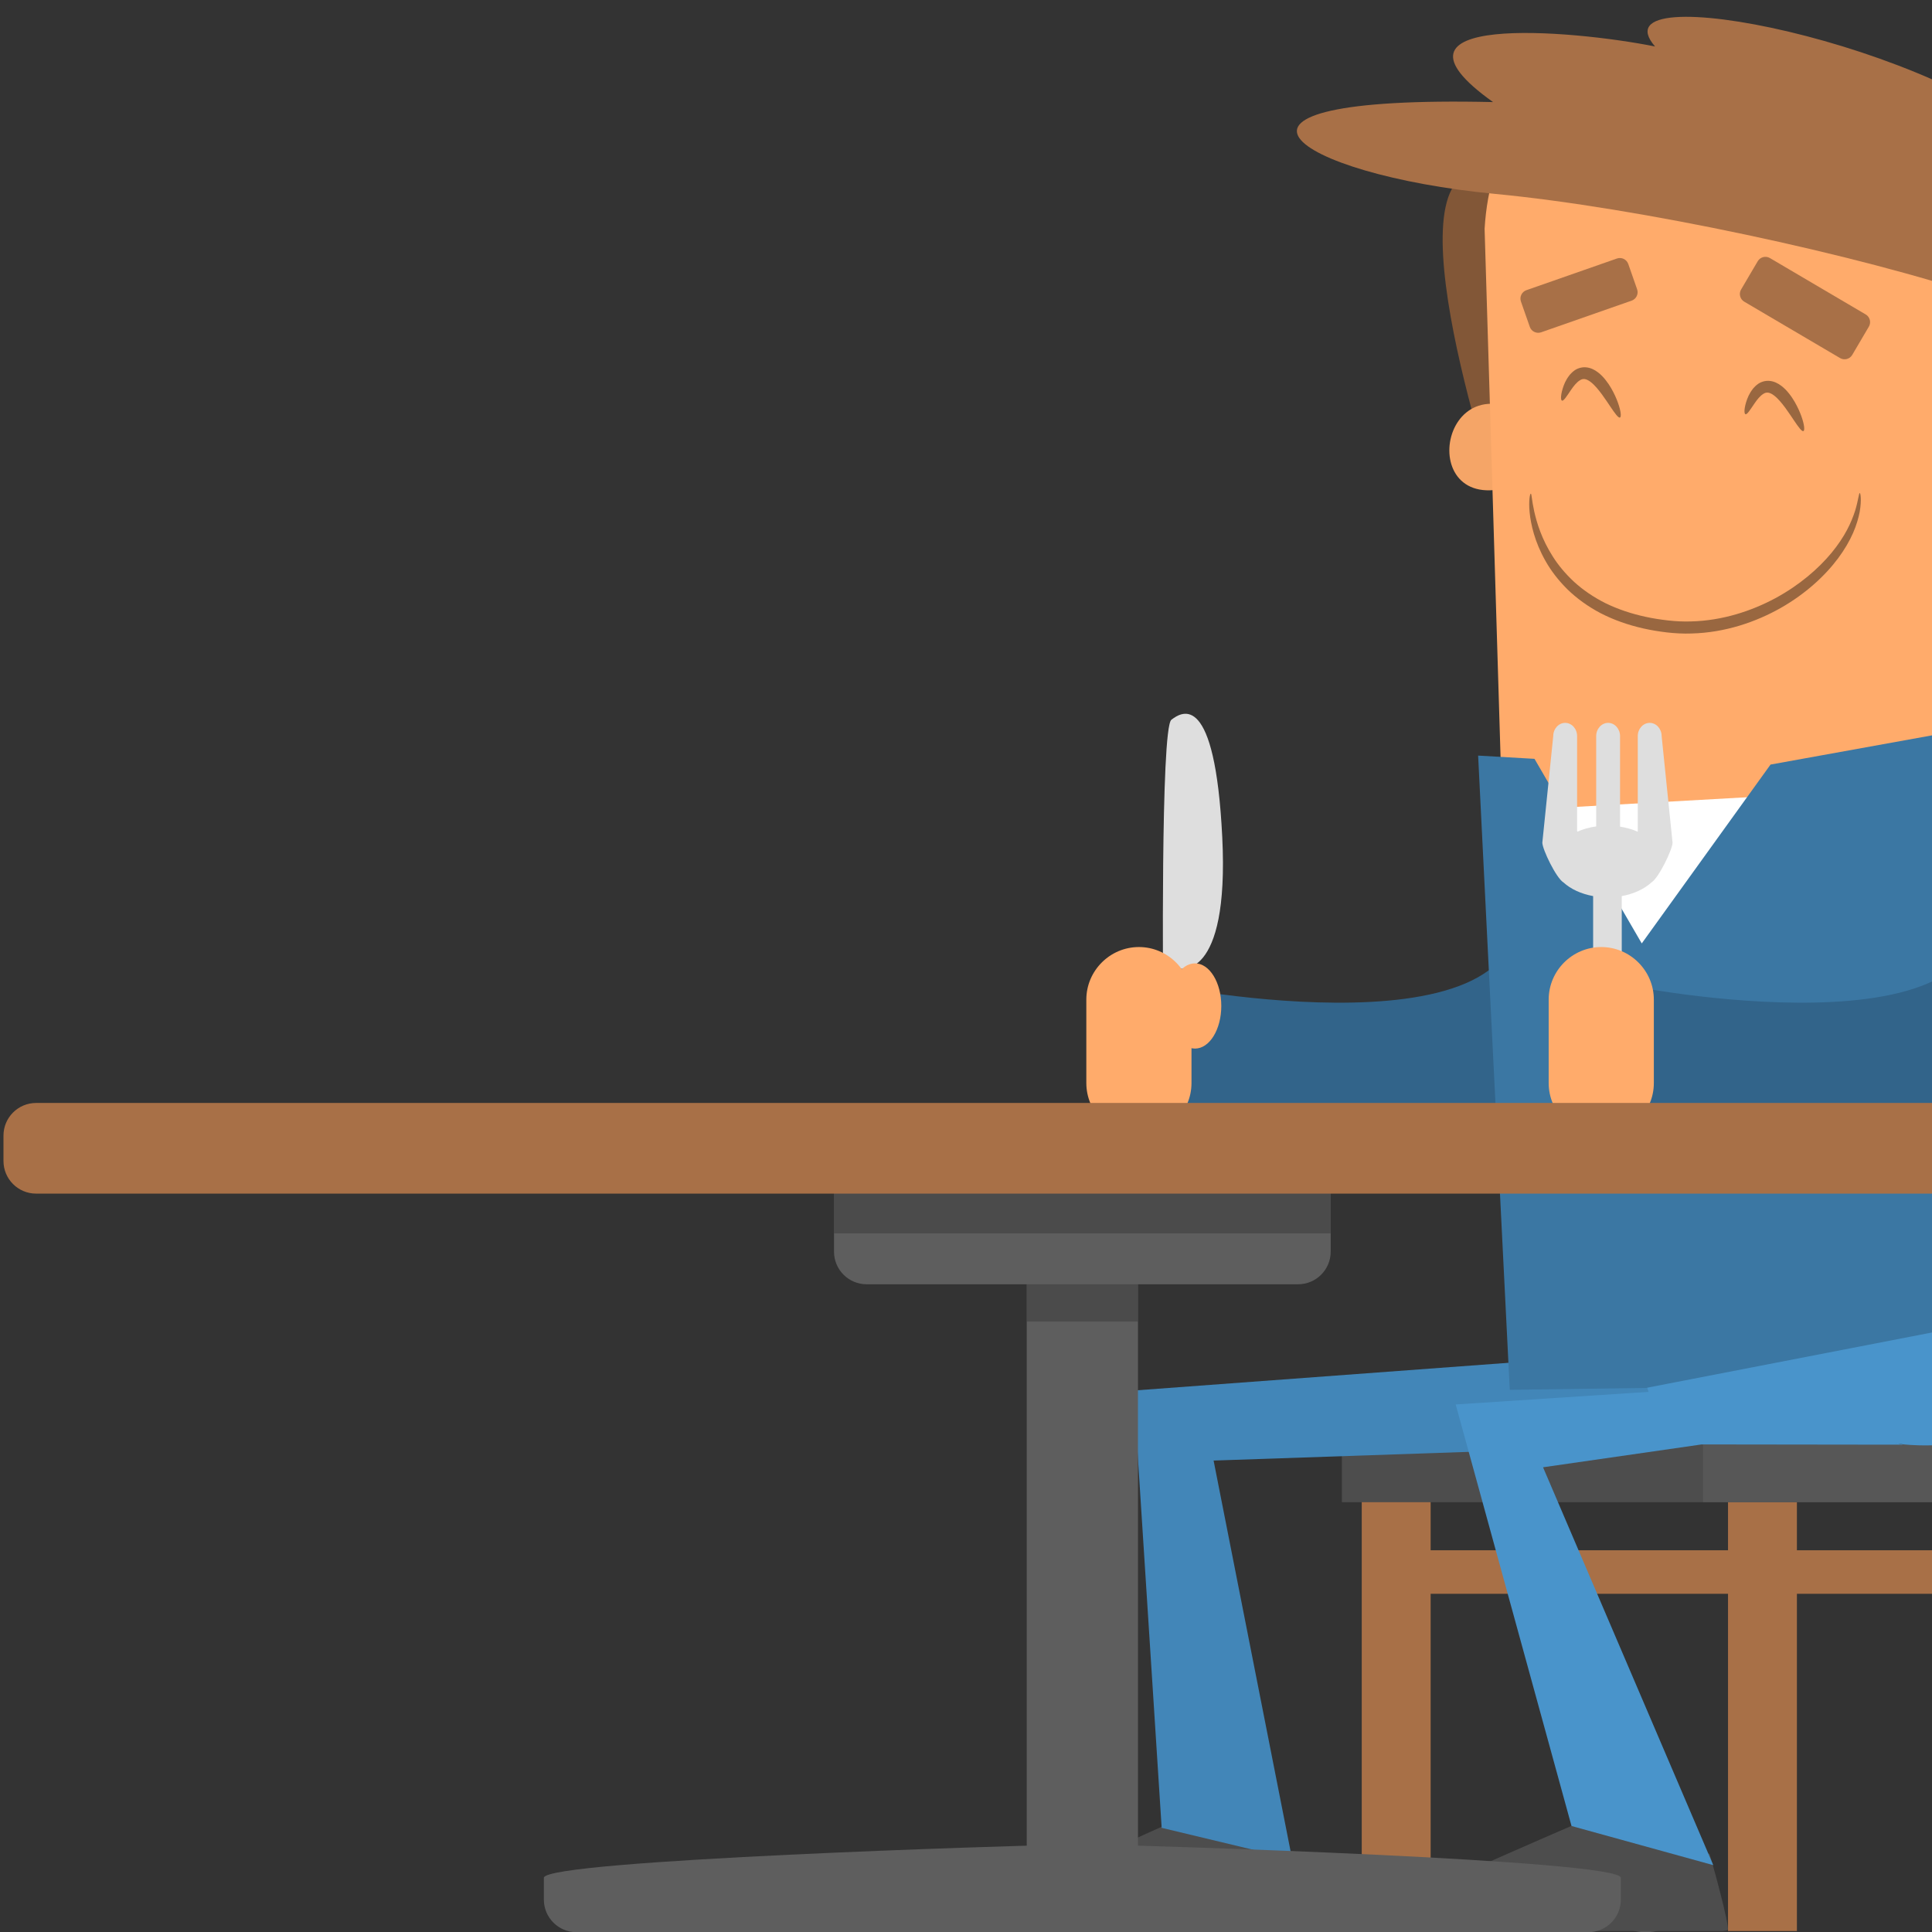 <?xml version="1.0" encoding="UTF-8" standalone="no"?>
<!-- Created with Inkscape (http://www.inkscape.org/) -->

<svg
   xmlns:dc="http://purl.org/dc/elements/1.1/"
   xmlns:cc="http://creativecommons.org/ns#"
   xmlns:rdf="http://www.w3.org/1999/02/22-rdf-syntax-ns#"
   xmlns:svg="http://www.w3.org/2000/svg"
   xmlns="http://www.w3.org/2000/svg"
   xmlns:sodipodi="http://sodipodi.sourceforge.net/DTD/sodipodi-0.dtd"
   xmlns:inkscape="http://www.inkscape.org/namespaces/inkscape"
   id="svg2"
   version="1.1"
   inkscape:version="0.91 r"
   xml:space="preserve"
   width="600"
   height="600"
   viewBox="0 0 600 600"
   sodipodi:docname="people_eating.svg"><rect x="0" y="0" width="600" height="600" fill="#333333" stroke="none"/><defs
     id="defs6"><clipPath
       clipPathUnits="userSpaceOnUse"
       id="clipPath96"><path
         d="m 4102.92,2860.17 276.309,0 0,174.18 -276.309,0 0,-174.18 z"
         id="path98"
         inkscape:connector-curvature="0" /></clipPath><clipPath
       clipPathUnits="userSpaceOnUse"
       id="clipPath102"><path
         d="m 4102.92,2860.17 276.31,0 0,174.18 -276.31,0 0,-174.18 z"
         id="path104"
         inkscape:connector-curvature="0" /></clipPath><clipPath
       clipPathUnits="userSpaceOnUse"
       id="clipPath106"><path
         d="m 4102.92,2860.17 276.309,0 0,174.18 -276.309,0 0,-174.18 z"
         id="path108"
         inkscape:connector-curvature="0" /></clipPath><clipPath
       clipPathUnits="userSpaceOnUse"
       id="clipPath126"><path
         d="m 3624.06,3079.4 1234.03,0 0,180.191 -1234.03,0 0,-180.191 z"
         id="path128"
         inkscape:connector-curvature="0" /></clipPath><clipPath
       clipPathUnits="userSpaceOnUse"
       id="clipPath132"><path
         d="m 3624.06,3079.4 1234.03,0 0,180.19 -1234.03,0 0,-180.19 z"
         id="path134"
         inkscape:connector-curvature="0" /></clipPath><clipPath
       clipPathUnits="userSpaceOnUse"
       id="clipPath136"><path
         d="m 3624.06,3079.4 1234.03,0 0,180.191 -1234.03,0 0,-180.191 z"
         id="path138"
         inkscape:connector-curvature="0" /></clipPath></defs><sodipodi:namedview
     pagecolor="#ffffff"
     bordercolor="#666666"
     borderopacity="1"
     objecttolerance="10"
     gridtolerance="10"
     guidetolerance="10"
     inkscape:pageopacity="0"
     inkscape:pageshadow="2"
     inkscape:window-width="1600"
     inkscape:window-height="845"
     id="namedview4"
     showgrid="false"
     inkscape:zoom="0.59334116"
     inkscape:cx="299.78107"
     inkscape:cy="510.16368"
     inkscape:window-x="0"
     inkscape:window-y="0"
     inkscape:window-maximized="1"
     inkscape:current-layer="g12" /><g
     id="g10"
     inkscape:groupmode="layer"
     inkscape:label="ink_ext_XXXXXX"
     transform="matrix(1.25,0,0,-1.25,0,600)"><g
       id="g12"
       transform="scale(0.1,0.1)"><path
         d="m 2889.88,2311.33 c 0,0 -6.84,679.33 20.37,700.42 27.2,21.08 108.34,71.13 126.39,-291.1 18.06,-362.22 -108.57,-326.88 -108.57,-326.88 l -8.1,-229.02 -35.24,1.24"
         style="fill:#dedede;fill-opacity:1;fill-rule:nonzero;stroke:none"
         id="path22"
         inkscape:connector-curvature="0" /><path
         d="m 2916.46,2347.99 c 0,0 1027.11,-198.22 828.91,297.32 72.06,36.04 108.11,81.09 108.11,81.09 0,0 756.82,-1081.18 -1009.1,-684.74"
         style="fill:#32648a;fill-opacity:1;fill-rule:nonzero;stroke:none"
         id="path24"
         inkscape:connector-curvature="0" /><path
         d="m 2829.59,1978.59 0,0 c -71.86,0 -130.64,58.79 -130.64,130.64 l 0,207.23 c 0,71.85 58.78,130.64 130.64,130.64 71.85,0 130.64,-58.79 130.64,-130.64 l 0,-207.23 c 0,-71.85 -58.79,-130.64 -130.64,-130.64"
         style="fill:#ffab6b;fill-opacity:1;fill-rule:nonzero;stroke:none"
         id="path26"
         inkscape:connector-curvature="0" /><path
         d="m 4293.21,2.37 171.191,0 0,1108.21 -171.191,0 0,-1108.21 z"
         style="fill:#a87047;fill-opacity:1;fill-rule:nonzero;stroke:none"
         id="path28"
         inkscape:connector-curvature="0" /><path
         d="m 3383.21,2.37 171.191,0 0,1108.21 -171.191,0 0,-1108.21 z"
         style="fill:#a87047;fill-opacity:1;fill-rule:nonzero;stroke:none"
         id="path30"
         inkscape:connector-curvature="0" /><path
         d="m 3410.24,840.28 982.066,0 0,108.117 -982.066,0 0,-108.117 z"
         style="fill:#a87047;fill-opacity:1;fill-rule:nonzero;stroke:none"
         id="path32"
         inkscape:connector-curvature="0" /><path
         d="m 4392.32,840.28 1117.22,0 0,108.117 -1117.22,0 0,-108.117 z"
         style="fill:#a87047;fill-opacity:1;fill-rule:nonzero;stroke:none"
         id="path34"
         inkscape:connector-curvature="0" /><path
         d="m 4392.32,2201.9 1117.22,0 0,871.703 -1117.22,0 0,-871.703 z"
         style="fill:#575757;fill-opacity:1;fill-rule:nonzero;stroke:none"
         id="path36"
         inkscape:connector-curvature="0" /><path
         d="m 4392.32,3020.66 1117.22,0 0,108.121 -1117.22,0 0,-108.121 z"
         style="fill:#a87047;fill-opacity:1;fill-rule:nonzero;stroke:none"
         id="path38"
         inkscape:connector-curvature="0" /><path
         d="m 4392.32,2146.7 1117.22,0 0,108.121 -1117.22,0 0,-108.121 z"
         style="fill:#a87047;fill-opacity:1;fill-rule:nonzero;stroke:none"
         id="path40"
         inkscape:connector-curvature="0" /><path
         d="m 3968.06,120.13 c 0,66.64 54.02,120.66 120.65,120.66 66.64,0 120.64,-54.02 120.64,-120.66 0,-66.63 -54,-120.65 -120.64,-120.65 -66.63,0 -120.65,54.02 -120.65,120.65"
         style="fill:#575757;fill-opacity:1;fill-rule:nonzero;stroke:none"
         id="path42"
         inkscape:connector-curvature="0" /><path
         d="m 4023.49,120.13 c 0,36.02 29.19,65.21 65.22,65.21 36.02,0 65.22,-29.19 65.22,-65.21 0,-36.02 -29.2,-65.2 -65.22,-65.2 -36.03,0 -65.22,29.18 -65.22,65.2"
         style="fill:#4d4d4d;fill-opacity:1;fill-rule:nonzero;stroke:none"
         id="path44"
         inkscape:connector-curvature="0" /><path
         d="m 3333.84,1067.83 2060.82,0 0,143.477 -2060.82,0 0,-143.477 z"
         style="fill:#4d4d4d;fill-opacity:1;fill-rule:nonzero;stroke:none"
         id="path46"
         inkscape:connector-curvature="0" /><path
         d="m 4231.2,1067.83 1261.31,0 0,143.477 -1261.31,0 0,-143.477 z"
         style="fill:#575757;fill-opacity:1;fill-rule:nonzero;stroke:none"
         id="path48"
         inkscape:connector-curvature="0" /><path
         d="m 3735.34,1335.64 991.29,-123.91 c 0,0 446.31,-55.85 414.63,330.82 -25.16,307.28 -1405.92,-206.91 -1405.92,-206.91"
         style="fill:#4994cb;fill-opacity:1;fill-rule:nonzero;stroke:none"
         id="path50"
         inkscape:connector-curvature="0" /><path
         d="m 3667.44,4372.2 c -222.7,-19.2 72.08,-864.93 72.08,-864.93 0,0 276.3,894.96 -72.08,864.93"
         style="fill:#825737;fill-opacity:1;fill-rule:nonzero;stroke:none"
         id="path52"
         inkscape:connector-curvature="0" /><path
         d="m 5260.11,4221.62 c 0,0 81.95,-730.07 -208.59,-983.37 -290.54,-253.27 29.8,931.21 29.8,931.21"
         style="fill:#a87047;fill-opacity:1;fill-rule:nonzero;stroke:none"
         id="path54"
         inkscape:connector-curvature="0" /><path
         d="m 3791.89,3768.98 c -234.01,140.86 -279.84,-305.91 14.54,-156.02"
         style="fill:#f5a567;fill-opacity:1;fill-rule:nonzero;stroke:none"
         id="path56"
         inkscape:connector-curvature="0" /><path
         d="m 3729.36,2877.17 c 48.3,-201.58 12.78,-491.64 20.5,-734.55 l 1281.16,620.57 c -13.86,-10.82 25.21,204.71 25.21,204.71 30.82,368.84 102.72,1019.54 104.39,1259.17 6.68,282.53 -1421.67,839.49 -1472.17,4.44"
         style="fill:#ffab6b;fill-opacity:1;fill-rule:nonzero;stroke:none"
         id="path58"
         inkscape:connector-curvature="0" /><path
         d="m 5073.06,3830.29 c 325.74,178.87 363.96,-430.97 -28.18,-211.34"
         style="fill:#ffab6b;fill-opacity:1;fill-rule:nonzero;stroke:none"
         id="path60"
         inkscape:connector-curvature="0" /><path
         d="m 5076.41,3754.34 c 170.17,54.62 201.57,-158.73 -11.17,-72.96"
         style="fill:#d48e59;fill-opacity:1;fill-rule:nonzero;stroke:none"
         id="path62"
         inkscape:connector-curvature="0" /><path
         d="m 5139.04,3861.64 c 0,0 288.31,468.52 0,462.5 96.11,108.13 186.21,240.27 -48.05,96.11 -264.29,270.3 -1135.24,444.48 -979.07,264.29 -210.23,42.05 -714.78,84.09 -402.44,-138.15 -786.85,18.02 -498.55,-180.19 6.01,-228.25 350.96,-33.43 900.98,-150.17 1219.33,-258.28 -246.27,-438.48 72.08,-973.07 138.15,-252.27"
         style="fill:#a87047;fill-opacity:1;fill-rule:nonzero;stroke:none"
         id="path64"
         inkscape:connector-curvature="0" /><path
         d="m 4053.85,4053.08 -224.97,-78.7 c -11.47,-4.01 -24.12,2.09 -28.13,13.55 l -22.03,62.98 c -4.01,11.46 2.09,24.11 13.55,28.13 l 224.98,78.68 c 11.45,4.01 24.1,-2.08 28.12,-13.55 l 22.03,-62.97 c 4,-11.45 -2.1,-24.12 -13.55,-28.12"
         style="fill:#a87047;fill-opacity:1;fill-rule:nonzero;stroke:none"
         id="path66"
         inkscape:connector-curvature="0" /><path
         d="m 4571.58,3910.39 -238.07,140.11 c -10.47,6.16 -13.99,19.75 -7.84,30.22 l 41.38,70.32 c 6.16,10.46 19.76,13.99 30.23,7.83 l 238.08,-140.12 c 10.46,-6.15 13.98,-19.75 7.82,-30.21 l -41.37,-70.33 c -6.17,-10.46 -19.76,-13.98 -30.23,-7.82"
         style="fill:#a87047;fill-opacity:1;fill-rule:nonzero;stroke:none"
         id="path68"
         inkscape:connector-curvature="0" /><path
         d="m 3811.6,2789.47 639.7,36.05 -342.38,-531.59"
         style="fill:#ffffff;fill-opacity:1;fill-rule:nonzero;stroke:none"
         id="path70"
         inkscape:connector-curvature="0" /><path
         d="m 3238.71,2.38 -883.92,0 c -16.7,15.31 545.35,265.33 545.35,265.33 l 306.45,-73.77 c 6.18,-19.56 46,-171.79 43.09,-188.6 -0.18,-1.1 -4.04,-2.09 -10.97,-2.96"
         style="fill:#4d4d4d;fill-opacity:1;fill-rule:nonzero;stroke:none"
         id="path72"
         inkscape:connector-curvature="0" /><path
         d="m 4066.65,1437.8 69.11,-228.29 -1120.62,-38.24 195.13,-990.13 -324.15,77.65 -69.73,1086.44"
         style="fill:#4286b8;fill-opacity:1;fill-rule:nonzero;stroke:none"
         id="path74"
         inkscape:connector-curvature="0" /><path
         d="m 3672.36,2922.74 140.06,-8.05 266.47,-458.58 319.94,444.34 698.17,126.28 c 17.55,-277.02 57.34,-1457.17 49.97,-1469.99 l -1057.79,-205.05 -338.21,-4.68"
         style="fill:#3b77a3;fill-opacity:1;fill-rule:nonzero;stroke:none"
         id="path76"
         inkscape:connector-curvature="0" /><path
         d="m 4065.15,2347.99 c 0,0 1027.12,-198.22 828.9,297.32 72.08,36.04 108.12,81.09 108.12,81.09 0,0 756.83,-1081.18 -1009.1,-684.74"
         style="fill:#32648a;fill-opacity:1;fill-rule:nonzero;stroke:none"
         id="path78"
         inkscape:connector-curvature="0" /><path
         d="m 4128.29,2971.2 c 0,18.07 -13.34,32.85 -29.64,32.85 -16.3,0 -29.65,-14.78 -29.65,-32.85 l 0,-237.72 c -13.18,5.91 -28.08,10.22 -44.02,12.75 l 0,224.97 c 0,18.07 -13.34,32.85 -29.65,32.85 -16.3,0 -29.64,-14.78 -29.64,-32.85 l 0,-224.39 c -17.25,-2.41 -33.29,-7 -47.43,-13.32 l 0,237.71 c 0,18.07 -13.33,32.85 -29.63,32.85 -16.31,0 -29.65,-14.78 -29.65,-32.85 l -27.1,-264.67 c 0,-16.69 34.49,-88.19 52.62,-99.01 17.73,-16.28 43.58,-28.38 73.57,-33.84 l 0,-465.05 71.13,0 0,465.05 c 29.99,5.46 55.83,17.55 73.57,33.82 18.11,10.78 52.62,82.33 52.62,99.03"
         style="fill:#dedede;fill-opacity:1;fill-rule:nonzero;stroke:none"
         id="path80"
         inkscape:connector-curvature="0" /><path
         d="m 4280.2,2.38 -931.64,0 c -17.59,15.31 580.39,271.86 580.39,271.86 l 318.34,-80.3 c 6.51,-19.56 48.55,-171.79 45.46,-188.6 -0.21,-1.12 -4.64,-2.11 -12.55,-2.96"
         style="fill:#4d4d4d;fill-opacity:1;fill-rule:nonzero;stroke:none"
         id="path82"
         inkscape:connector-curvature="0" /><path
         d="m 3978.28,1978.59 0,0 c -71.86,0 -130.64,58.79 -130.64,130.64 l 0,207.23 c 0,71.85 58.78,130.64 130.64,130.64 71.86,0 130.64,-58.79 130.64,-130.64 l 0,-207.23 c 0,-71.85 -58.78,-130.64 -130.64,-130.64"
         style="fill:#ffab6b;fill-opacity:1;fill-rule:nonzero;stroke:none"
         id="path84"
         inkscape:connector-curvature="0" /><path
         d="m 4161.97,1346.27 565.93,-135.6 -500.42,0.64 -393.82,-56.74 422.91,-988.48 -352.17,97.26 -287.74,1047.28"
         style="fill:#4994cb;fill-opacity:1;fill-rule:nonzero;stroke:none"
         id="path86"
         inkscape:connector-curvature="0" /><path
         d="m 5437.46,2.37 171.188,0 0,3189.48 -171.188,0 0,-3189.48 z"
         style="fill:#a87047;fill-opacity:1;fill-rule:nonzero;stroke:none"
         id="path88"
         inkscape:connector-curvature="0" /><path
         d="m 2550.93,56.57 276.301,0 0,1633.78 -276.301,0 0,-1633.78 z"
         style="fill:#5e5e5e;fill-opacity:1;fill-rule:nonzero;stroke:none"
         id="path90"
         inkscape:connector-curvature="0" /><g
         id="g92"
         transform="translate(-1552,-1344)"><g
           id="g94"
           clip-path="url(#clipPath96)"><g
             id="g100" /><g
             id="g110"><g
               clip-path="url(#clipPath102)"
               id="g112"
               style="opacity:0.2"><g
                 id="g114"><g
                   clip-path="url(#clipPath106)"
                   id="g116"><path
                     d="m 4102.93,2860.17 276.301,0 0,174.188 -276.301,0 0,-174.188 z"
                     style="fill:#000000;fill-opacity:1;fill-rule:nonzero;stroke:none"
                     id="path118"
                     inkscape:connector-curvature="0" /></g></g></g></g></g></g><path
         d="m 3225,1609.26 -1071.85,0 c -44.79,0 -81.09,36.29 -81.09,81.09 l 0,144.16 c 0,44.77 36.3,81.08 81.09,81.08 l 1071.85,0 c 44.79,0 81.09,-36.31 81.09,-81.08 l 0,-144.16 c 0,-44.8 -36.3,-81.09 -81.09,-81.09"
         style="fill:#5e5e5e;fill-opacity:1;fill-rule:nonzero;stroke:none"
         id="path120"
         inkscape:connector-curvature="0" /><g
         id="g122"
         transform="translate(-1552,-1344)"><g
           id="g124"
           clip-path="url(#clipPath126)"><g
             id="g130" /><g
             id="g140"><g
               clip-path="url(#clipPath132)"
               id="g142"
               style="opacity:0.2"><g
                 id="g144"><g
                   clip-path="url(#clipPath136)"
                   id="g146"><path
                     d="m 4777,3259.59 -1071.85,0 c -44.79,0 -81.09,-36.31 -81.09,-81.09 l 0,-99.1 1234.03,0 0,99.1 c 0,44.78 -36.3,81.09 -81.09,81.09"
                     style="fill:#000000;fill-opacity:1;fill-rule:nonzero;stroke:none"
                     id="path148"
                     inkscape:connector-curvature="0" /></g></g></g></g></g></g><path
         d="m 3945.86,-0.52 -2513.57,0 c -44.79,0 -81.09,36.31 -81.09,81.09 l 0,54.06 c 0,44.78 1207.71,81.08 1252.49,81.08 l 170.77,0 c 44.79,0 1252.49,-36.3 1252.49,-81.08 l 0,-54.06 c 0,-44.78 -36.31,-81.09 -81.09,-81.09"
         style="fill:#5e5e5e;fill-opacity:1;fill-rule:nonzero;stroke:none"
         id="path150"
         inkscape:connector-curvature="0" /><path
         d="m 5288.41,1834.49 -5198.67,0 c -44.79,0 -81.09,36.3 -81.09,81.09 l 0,63.07 c 0,44.78 36.3,81.09 81.09,81.09 l 5198.67,0 c 44.79,0 81.09,-36.31 81.09,-81.09 l 0,-63.07 c 0,-44.79 -36.3,-81.09 -81.09,-81.09"
         style="fill:#a87047;fill-opacity:1;fill-rule:nonzero;stroke:none"
         id="path152"
         inkscape:connector-curvature="0" /><path
         d="m 3880.66,3804.63 c -3.57,1.26 -3.7,15.45 4.29,37.34 1.1,2.72 2.2,5.58 3.55,8.54 1.59,2.9 3.25,5.93 4.97,9.06 1.88,3.1 4.37,6.19 6.75,9.41 2.88,3.06 5.75,6.31 9.62,9.15 7.14,6.01 18.97,10.35 30.56,9.26 11.68,-1.01 21.54,-6.32 29.46,-12.28 8.03,-6.07 14.19,-12.83 19.47,-19.55 5.38,-6.71 9.73,-13.48 13.6,-20.03 7.61,-13.13 12.98,-25.44 16.78,-36.01 7.54,-21.17 8.81,-35.38 4.98,-36.85 -3.9,-1.52 -12.04,9.56 -23.96,27.34 -5.97,8.85 -12.92,19.37 -20.98,30.38 -8.04,10.78 -17.42,22.74 -28,30.76 -5.24,3.98 -10.29,6.4 -14.27,6.96 -3.93,0.47 -7.57,0.08 -11.84,-2.69 -8.55,-5.04 -16.23,-15.04 -21.89,-23.32 -11.63,-16.97 -18.91,-29 -23.09,-27.47"
         style="fill:#996740;fill-opacity:1;fill-rule:nonzero;stroke:none"
         id="path154"
         inkscape:connector-curvature="0" /><path
         d="m 4336.46,3770.93 c -3.58,1.26 -3.71,15.45 4.27,37.34 1.11,2.72 2.2,5.59 3.57,8.54 1.59,2.91 3.25,5.93 4.95,9.06 1.89,3.1 4.38,6.19 6.75,9.41 2.89,3.06 5.77,6.32 9.63,9.15 7.14,6.01 18.96,10.35 30.55,9.26 11.69,-1.01 21.55,-6.32 29.46,-12.28 8.04,-6.07 14.2,-12.83 19.49,-19.55 5.37,-6.71 9.71,-13.48 13.58,-20.03 7.61,-13.13 12.99,-25.44 16.79,-36.01 7.54,-21.17 8.8,-35.38 4.98,-36.85 -3.89,-1.52 -12.03,9.56 -23.96,27.34 -5.97,8.85 -12.93,19.37 -20.97,30.38 -8.05,10.78 -17.43,22.74 -28.01,30.76 -5.24,3.98 -10.29,6.4 -14.27,6.96 -3.93,0.47 -7.57,0.08 -11.84,-2.69 -8.55,-5.04 -16.23,-15.04 -21.89,-23.32 -11.63,-16.97 -18.91,-29 -23.08,-27.47"
         style="fill:#996740;fill-opacity:1;fill-rule:nonzero;stroke:none"
         id="path156"
         inkscape:connector-curvature="0" /><path
         d="m 4620.59,3575.05 c 1.64,0.09 4.93,-16.64 -0.2,-46.59 -2.86,-14.82 -7.82,-32.8 -16.48,-52.51 -8.61,-19.74 -20.92,-41.06 -37.01,-62.79 -32.25,-43.3 -80.24,-87.95 -142.34,-123.39 -61.92,-35.11 -138.61,-61.56 -221.98,-63.68 -20.73,-0.75 -41.4,0.43 -61.39,2.71 -19.87,2.41 -39.4,5.52 -58.38,9.86 -37.97,8.54 -73.8,21.25 -105.88,37.73 -31.91,16.79 -59.99,37.2 -82.95,59.66 -22.79,22.63 -41.02,46.63 -54.29,70.36 -26.94,47.39 -36.43,91.02 -39.4,120.75 -2.91,30 1.07,46.66 2.94,46.41 2.25,-0.16 2.32,-16.36 8.6,-44.59 6.32,-28 18.53,-68.6 46.04,-111.59 13.54,-21.55 31.44,-43.07 53.23,-63.26 21.97,-20.02 48.38,-38.11 78.33,-53.04 30.12,-14.66 63.77,-26 99.69,-33.68 17.94,-3.93 36.5,-6.73 55.43,-8.91 18.82,-2.04 37.85,-3.11 57.22,-2.39 77.59,1.94 149.99,25.89 209.34,57.85 59.53,32.27 106.48,72.95 139.07,112.29 16.26,19.75 29.12,39.11 38.62,57.04 9.56,17.92 15.79,34.3 20.24,47.94 8.26,27.48 9.07,43.86 11.55,43.82"
         style="fill:#996740;fill-opacity:1;fill-rule:nonzero;stroke:none"
         id="path158"
         inkscape:connector-curvature="0" /><path
         d="m 3034.27,2300.69 c 0,-58.47 -29.24,-105.86 -65.32,-105.86 -36.07,0 -65.32,47.39 -65.32,105.86 0,58.47 29.25,105.87 65.32,105.87 36.08,0 65.32,-47.4 65.32,-105.87"
         style="fill:#ffab6b;fill-opacity:1;fill-rule:nonzero;stroke:none"
         id="path160"
         inkscape:connector-curvature="0" /><g
         id="g4314"
         transform="translate(-5784.193,-256.176)"><path
           inkscape:connector-curvature="0"
           id="path20"
           style="fill:#ebebeb;fill-opacity:1;fill-rule:nonzero;stroke:none"
           d="m 5192,6400.05 -152.95,0 c 59.71,50.9 97.77,126.52 97.77,210.63 0,152.28 -124.59,276.89 -276.88,276.89 l -310.44,0 c 76.23,39.59 128.69,119.2 128.69,210.61 0,130.53 -106.8,237.34 -237.33,237.34 l -1852.2,0 c -130.53,0 -237.33,-106.81 -237.33,-237.34 0,-91.41 52.47,-171.02 128.69,-210.61 l -310.43,0 c -152.29,0 -276.89,-124.61 -276.89,-276.89 0,-84.11 38.06,-159.73 97.76,-210.63 l -152.93,0 c -152.3,0 -276.89,-124.6 -276.89,-276.87 0,-152.29 124.59,-276.88 276.89,-276.88 l 152.93,0 c -59.7,-50.89 -97.76,-126.51 -97.76,-210.62 0,-152.29 124.6,-276.88 276.89,-276.88 l 310.43,0 c -76.22,-39.62 -128.69,-119.23 -128.69,-210.64 0,-130.52 106.8,-237.32 237.33,-237.32 l 1852.2,0 c 130.53,0 237.33,106.8 237.33,237.32 0,91.41 -52.46,171.02 -128.69,210.64 l 310.44,0 c 152.29,0 276.88,124.59 276.88,276.88 0,84.11 -38.06,159.73 -97.77,210.62 l 152.95,0 c 152.29,0 276.88,124.59 276.88,276.88 0,152.27 -124.59,276.87 -276.88,276.87" /><path
           inkscape:connector-curvature="0"
           id="path162"
           style="fill:#6bd600;fill-opacity:1;fill-rule:nonzero;stroke:none"
           d="m 4398.45,5693.68 c 48.05,48.05 16.01,192.21 16.01,192.21 L 4182.21,5717.7" /><path
           inkscape:connector-curvature="0"
           id="path164"
           style="fill:#ffffff;fill-opacity:1;fill-rule:nonzero;stroke:none"
           d="m 3803.92,6438.16 151.28,149.8 c 0,0 -65.33,63.52 31.55,88.56 96.86,25.02 51.34,-103.35 51.34,-103.35 236.8,49.23 87.24,-121.94 -19.07,-83.24 -39.95,-37.62 -159.48,-154.77 -159.48,-154.77" /><path
           inkscape:connector-curvature="0"
           id="path166"
           style="fill:#db800c;fill-opacity:1;fill-rule:nonzero;stroke:none"
           d="m 3890.43,6417.66 c 84.21,-124.64 -41.2,-371.99 -185.63,-469.56 -144.41,-97.58 -329.75,-75.63 -413.94,49 -84.23,124.64 -35.43,304.78 108.99,402.36 144.41,97.57 406.36,142.83 490.58,18.2" /><path
           inkscape:connector-curvature="0"
           id="path168"
           style="fill:#6bd600;fill-opacity:1;fill-rule:nonzero;stroke:none"
           d="m 2767.1,5693.68 c -48.04,48.05 -16.01,192.21 -16.01,192.21 l 232.25,-168.19" /><path
           inkscape:connector-curvature="0"
           id="path170"
           style="fill:#f48e0e;fill-opacity:1;fill-rule:nonzero;stroke:none"
           d="m 4138.25,5732.72 c 124.73,136.44 130.64,599.15 -319.85,693.76 -450.49,94.6 -725.29,-500.05 -896.48,-450.49 -171.18,49.55 -85.59,-184.71 31.54,-234.26 117.12,-49.55 1040.63,-166.68 1184.79,-9.01" /><path
           inkscape:connector-curvature="0"
           id="path172"
           style="fill:#ffffff;fill-opacity:1;fill-rule:nonzero;stroke:none"
           d="m 4079.69,6367.91 171.19,144.16 c 0,0 -63.08,72.08 40.54,90.1 103.61,18.01 45.04,-112.63 45.04,-112.63 252.29,31.54 81.09,-135.15 -27.02,-85.59 -45.05,-36.04 -180.21,-148.66 -180.21,-148.66" /><path
           inkscape:connector-curvature="0"
           id="path174"
           style="fill:#bf6f0b;fill-opacity:1;fill-rule:nonzero;stroke:none"
           d="m 3846.63,6419.84 c -78.31,-11.64 -156.17,-37.17 -217.52,-71.77 -169.58,-95.66 -240.13,-291.85 -157.57,-438.19 82.55,-146.37 286.94,-187.48 456.53,-91.82 108.42,61.15 213.6,191.17 253.86,315.26 -45.41,124.25 -147.98,238.72 -335.3,286.52" /><path
           inkscape:connector-curvature="0"
           id="path176"
           style="fill:#f48e0e;fill-opacity:1;fill-rule:nonzero;stroke:none"
           d="m 4168.59,6339.11 c 77.67,-137.72 -74.67,-386.25 -234.24,-476.25 -159.57,-90.01 -351.89,-51.34 -429.59,86.37 -77.67,137.73 -11.29,322.32 148.28,412.34 159.57,90.01 437.86,115.26 515.55,-22.46" /><path
           inkscape:connector-curvature="0"
           id="path178"
           style="fill:#6bd600;fill-opacity:1;fill-rule:nonzero;stroke:none"
           d="m 4214.69,5669.65 c 47.25,45.05 15.75,180.2 15.75,180.2 l -228.42,-157.68" /><path
           inkscape:connector-curvature="0"
           id="path180"
           style="fill:#6bd600;fill-opacity:1;fill-rule:nonzero;stroke:none"
           d="m 4002.96,5669.65 c 47.25,45.05 15.75,180.2 15.75,180.2 l -228.42,-157.68" /><path
           inkscape:connector-curvature="0"
           id="path182"
           style="fill:#6bd600;fill-opacity:1;fill-rule:nonzero;stroke:none"
           d="m 2964.92,5669.65 c -47.26,45.05 -15.76,180.2 -15.76,180.2 l 228.43,-157.68" /><path
           inkscape:connector-curvature="0"
           id="path184"
           style="fill:#6bd600;fill-opacity:1;fill-rule:nonzero;stroke:none"
           d="m 3248.73,5669.65 c -47.26,45.05 -15.76,180.2 -15.76,180.2 l 228.43,-157.68" /><path
           inkscape:connector-curvature="0"
           id="path186"
           style="fill:#cfcfcf;fill-opacity:1;fill-rule:nonzero;stroke:none"
           d="m 4566.24,5597.69 -2063.26,0 c -32.19,0 -58.56,26.35 -58.56,58.56 0,32.21 26.37,58.57 58.56,58.57 l 2063.26,0 c 32.21,0 58.56,-26.36 58.56,-58.57 0,-32.21 -26.35,-58.56 -58.56,-58.56" /></g></g></g></svg>